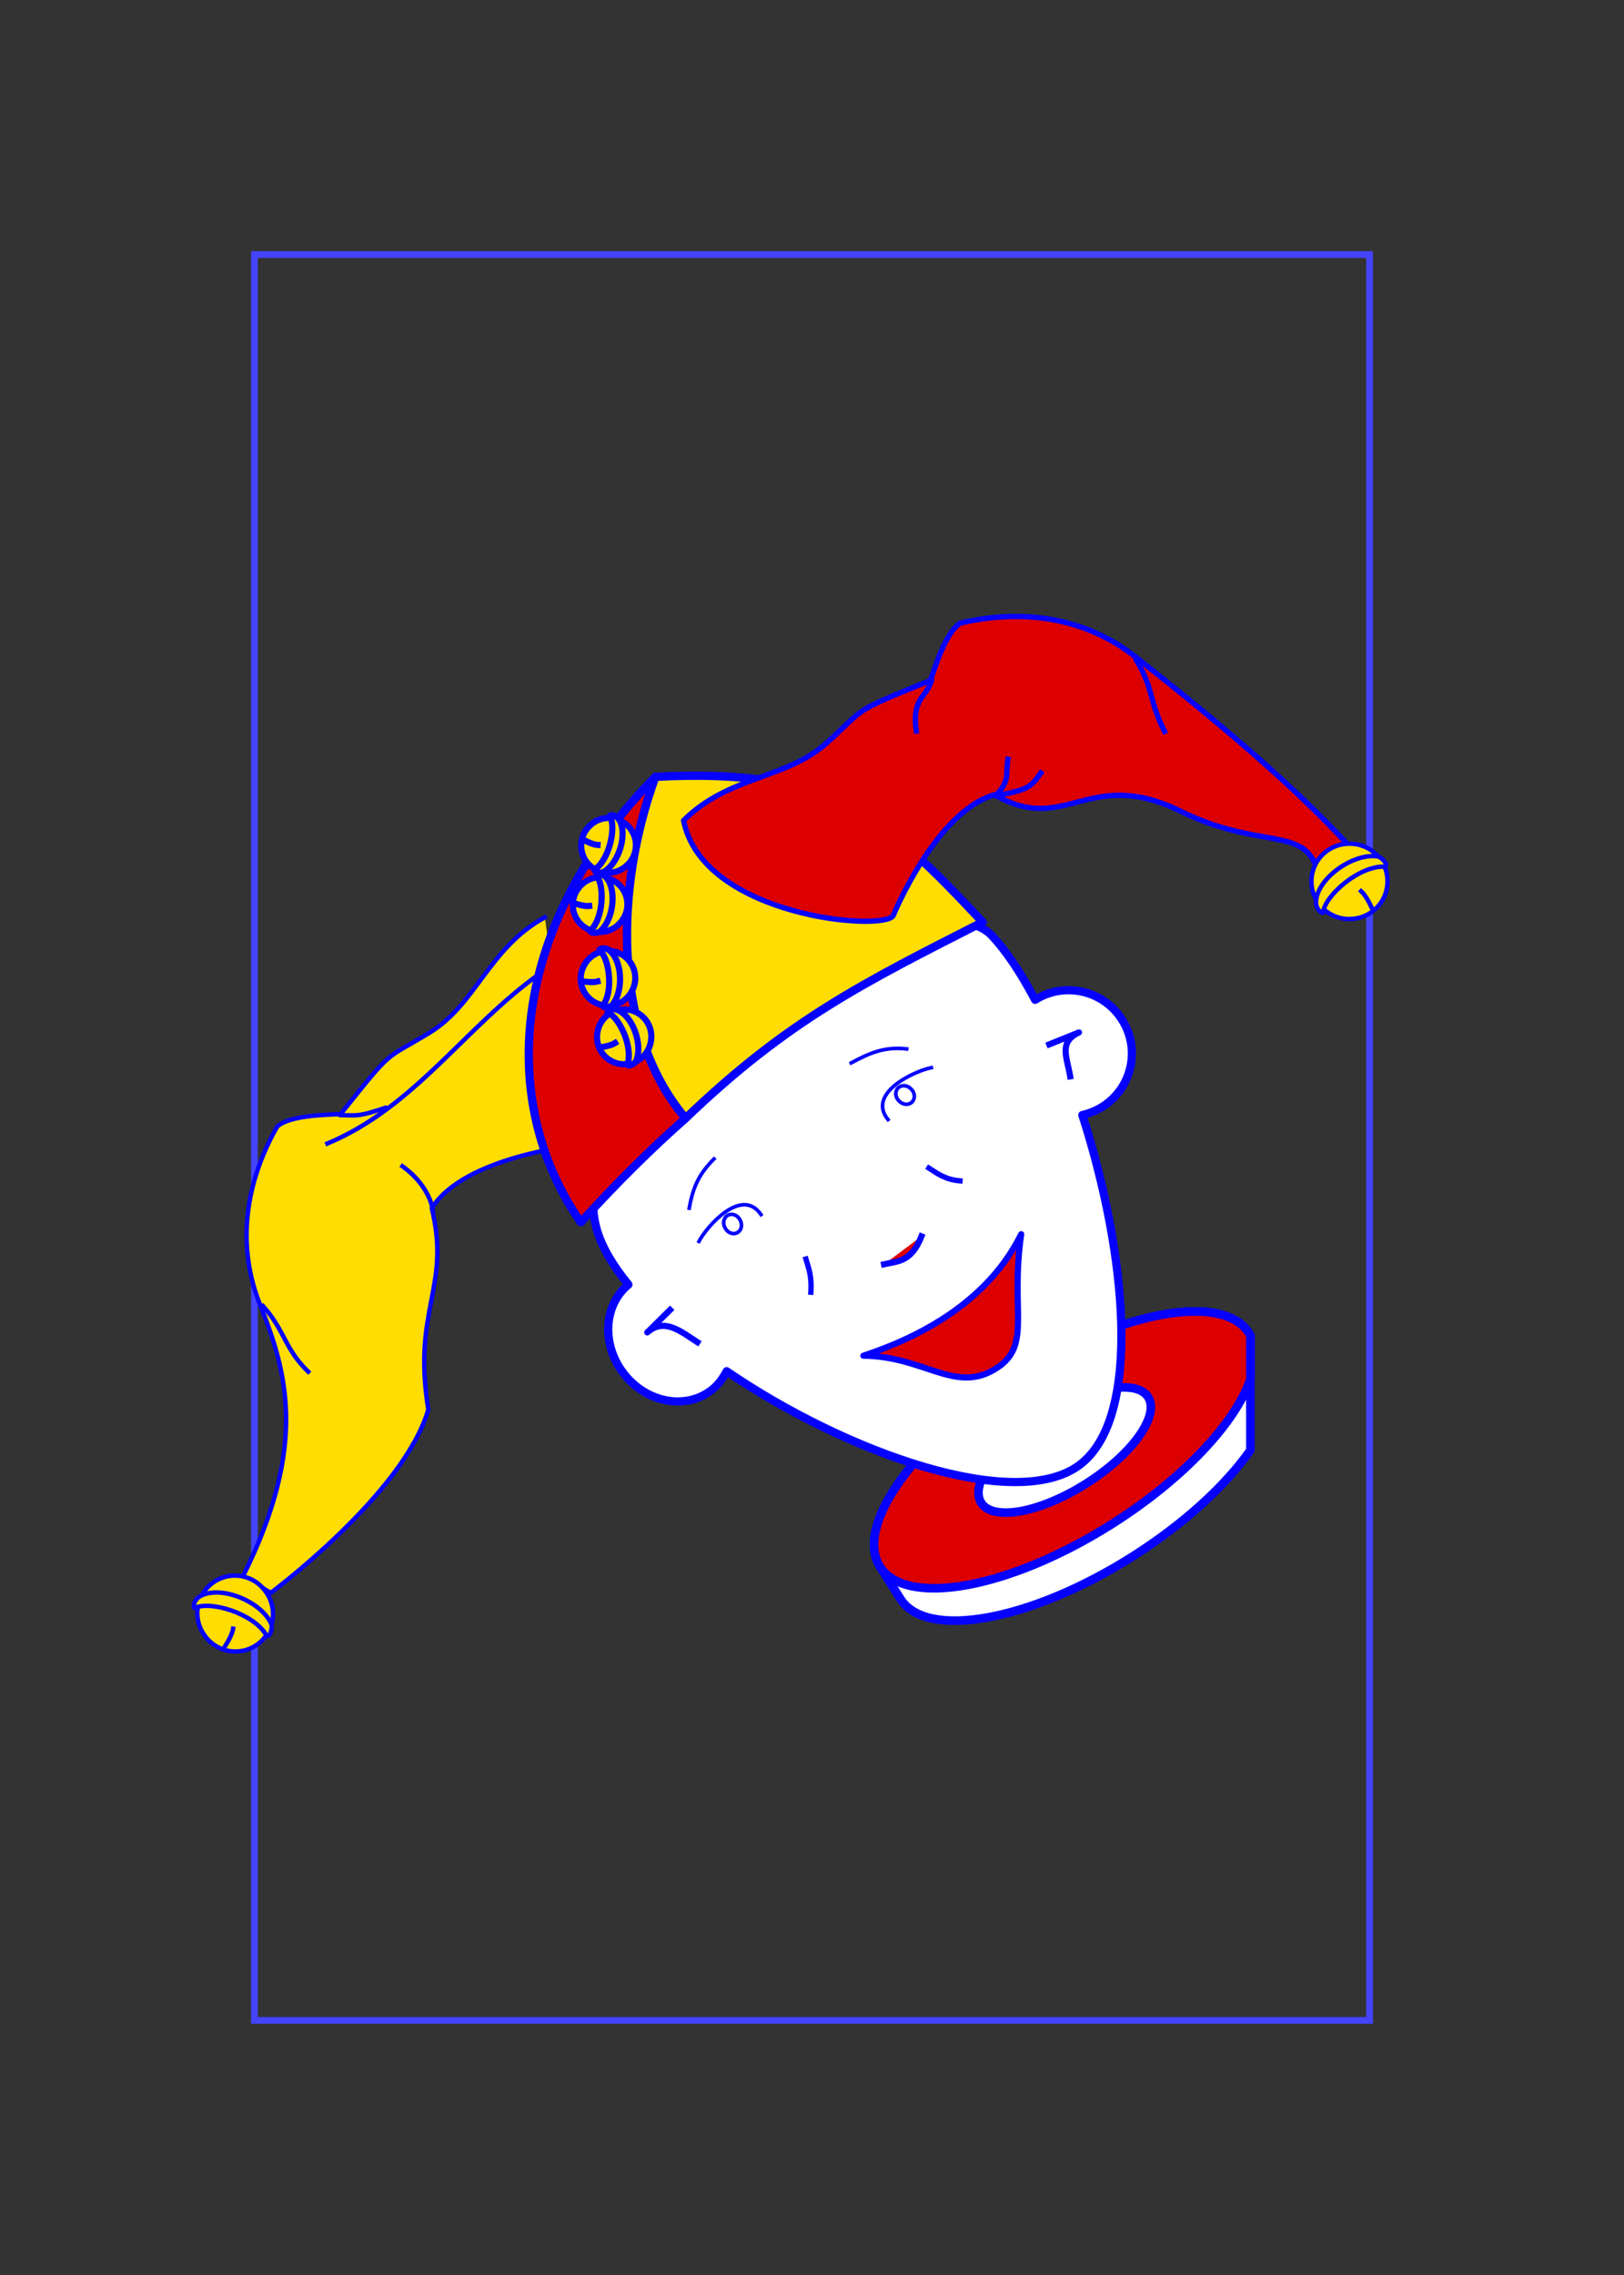 <?xml version="1.0" encoding="UTF-8" standalone="no"?>
<svg
   width="2.5in"
   height="3.5in"
   viewBox="-120 -168 240 336"
   preserveAspectRatio="none"
   class="card"
   face="JD"
   version="1.1"
   id="svg89"
   sodipodi:docname="JK_1 (copy).svg"
   inkscape:version="1.1.2 (76b9e6a115, 2022-02-25)"
   xmlns:inkscape="http://www.inkscape.org/namespaces/inkscape"
   xmlns:sodipodi="http://sodipodi.sourceforge.net/DTD/sodipodi-0.dtd"
   xmlns:xlink="http://www.w3.org/1999/xlink"
   xmlns="http://www.w3.org/2000/svg"
   xmlns:svg="http://www.w3.org/2000/svg">
  <rect x="-120" y="-168" width="240" height="336" fill="#333333" stroke="none"/>
  <sodipodi:namedview
     id="namedview91"
     pagecolor="#ffffff"
     bordercolor="#666666"
     borderopacity="1.0"
     inkscape:pageshadow="2"
     inkscape:pageopacity="0.0"
     inkscape:pagecheckerboard="0"
     inkscape:document-units="in"
     showgrid="false"
     inkscape:zoom="2.5119048"
     inkscape:cx="120.02843"
     inkscape:cy="168.19905"
     inkscape:window-width="1920"
     inkscape:window-height="1016"
     inkscape:window-x="0"
     inkscape:window-y="27"
     inkscape:window-maximized="1"
     inkscape:current-layer="svg89" />
  <defs
     id="defs3">
    <rect
       id="DJX"
       width="164.8"
       height="260.8"
       x="-82.4"
       y="-130.4" />
  </defs>
  <symbol
     id="DJ"
     viewBox="-500 -500 1000 1000"
     preserveAspectRatio="xMinYMid">
    <path
       d="M50 -460L250 -460M150 -460L150 250A100 100 0 0 1 -250 250L-250 220"
       stroke="red"
       stroke-width="80"
       stroke-linecap="square"
       stroke-miterlimit="1.5"
       fill="none"
       id="path5" />
  </symbol>
  <symbol
     id="D"
     viewBox="-600 -600 1200 1200"
     preserveAspectRatio="xMinYMid">
    <path
       d="M-400 0C-350 0 0 -450 0 -500C0 -450 350 0 400 0C350 0 0 450 0 500C0 450 -350 0 -400 0Z"
       fill="red"
       id="path8" />
  </symbol>
  <symbol
     id="DJ1"
     preserveAspectRatio="none"
     viewBox="0 0 1300 2000">
    <path
       fill="#FC4"
       d="M0 0L0 602.5A52.5 17.5 0 0 1 52.5 585A52.5 17.5 0 0 1 100 595.092L100 397.393C208.286 356.236 247.222 289.517 265 215C214.523 256.168 159.203 282.41 100 296.691L100 100L0 0zM0 602.5L0 635C0 627.737 13.907 621.507 33.711 618.859L34.012 618.857A52.5 17.5 0 0 1 0 602.5zM0 635L0 670A52.5 17.5 0 0 1 52.5 652.5A52.5 17.5 0 0 1 100 662.592L100 645.057C90.047 649.557 73.609 652.5 55 652.5C24.624 652.5 0 644.665 0 635zM0 670L0 1710L100 1610L100 707.814C92.207 713.556 76.108 717.5 57.5 717.5C31.266 717.5 10 709.665 10 700C10 694.133 17.837 688.941 29.863 685.766A52.5 17.5 0 0 1 0 670zM872.922 165.369C878.474 185.244 890 227.409 890 235C890 245 880 275 880 290C880 305 870 360 860 385C850 410 815 475 809.715 485.826C812.586 504.418 831.774 518.642 851.9 523.861L850.412 523.828C816.551 547.594 778.945 562.323 738.049 568.457C669.735 578.704 590.814 564.241 505.551 521.316L504.895 521.611C516.499 514.249 527.984 500.274 537.598 476.367C554.796 433.598 515 330 595 175C527.022 174.999 461.402 179.195 403.783 197.625C342.894 325.705 345.947 412.394 326.031 454.139C330 415 240 390 240 465C240 485.578 255.555 514.798 283.029 516.09C348.178 537.161 412.978 552.712 485.713 528.33C488.09 528.115 490.507 527.675 492.945 526.996L482.316 531.783C575.769 581.801 663.821 599.816 741.016 588.236C793.229 580.404 840.716 559.159 882.049 524.541L880.32 524.502C889.914 521.895 897.498 515.848 900.469 505.561C924.519 477.241 934.668 461.558 947.25 443.664C950.076 437.658 951.223 429.786 950 420C945 380 900.001 400 900.119 415.273C896.746 404.841 894.999 393.292 895.145 379.896C914.503 387.622 940 374.143 940 350C940 310 900 345 900 345C900 345 916.804 221.49 882.738 166.219L872.922 165.369zM961.201 466.193C905.569 546.711 830.55 595.029 743.984 608.014C655.935 621.221 556.541 598.183 453.027 538.369L445 540L472.33 571.725C568.456 621.376 661.96 640.542 746.951 627.793C817.729 617.176 881.561 583.959 933.777 530.855L930.877 534.031L948.041 808.658L965.627 750.045C961.199 679.205 955.947 595.159 950.773 512.389C960.181 501.477 969.155 489.865 977.656 477.561L981.289 472.303L961.201 466.193zM1033.342 486.02C1059.601 591.374 1112.7 684.039 1198.822 754.031L1199.928 715.506C1133.563 655.602 1090.542 580.332 1066.561 494.352L1033.342 486.02zM365.264 541.561L516.334 711.734C515.472 711.675 514.612 711.631 513.756 711.619C512.459 711.601 511.17 711.636 509.893 711.725C499.673 712.431 490.205 716.512 483.305 723.412C471.76 734.956 468.115 753.69 474.955 771.098C469.027 769.238 463.01 768.556 457.232 768.955C447.013 769.661 437.543 773.742 430.643 780.643C420.972 790.313 416.849 805.029 419.783 819.783C415.557 818.943 411.334 818.672 407.232 818.955C397.013 819.661 387.543 823.742 380.643 830.643C371.026 840.26 366.894 854.867 369.734 869.539C369.451 869.479 369.168 869.406 368.885 869.352C367.905 869.149 366.907 869.045 365.906 869.041C365.037 869.038 364.183 869.108 363.352 869.248L363.74 871.375C342.124 763.333 292.851 653.033 207.75 544.896L144.154 586.48C147.98 601.13 154.045 623.759 155 640C155.352 645.977 154.664 653.376 153.588 661.789C309.967 889.988 287.883 1108.49 192.412 1294.926C219.454 1328.214 242.125 1365.216 260.432 1405.092C304.395 1331.609 338.788 1250.648 358.482 1164.994L358.174 1166.617L653.705 866.473L774.865 1002.951L795.9 981.588L408.006 544.65L365.264 541.561zM100 609.904A52.5 17.5 0 0 1 73.174 618.559L73.836 618.553C84.484 619.788 93.586 622.042 100 624.941L100 609.904zM100 677.404A52.5 17.5 0 0 1 80.135 684.848L81.191 684.828C89.256 686.541 95.82 689.104 100 692.182L100 677.404zM838.641 697.736L813.053 705.961C821.502 731.58 835.544 769.762 850 790C860.843 805.18 878.269 825.064 894.529 842.715C894.529 842.715 917.566 830.644 910.729 823.059C897.241 808.094 883.902 792.462 875 780C860.874 760.224 847.144 723.315 838.641 697.736zM786.85 712.279L760.133 716.928C767.967 741.662 783.721 787.209 800 810C814.389 830.144 840.371 858.569 859.836 879.07C866.969 886.584 876.719 860.457 876.719 860.457C858.628 841.113 837.464 817.45 825 800C809.834 778.767 795.125 737.784 786.85 712.279z"
       id="path11" />
  </symbol>
  <symbol
     id="DJ2"
     preserveAspectRatio="none"
     viewBox="0 0 1300 2000">
    <path
       fill="red"
       d="M199.521,0l157.664,165.582 25.473,-4.902c149.958,-27.996 296.776,-37.138 441.393,-36.51 20.66,0.09 41.275,0.378 61.848,0.84l34.475,1.57L1040.949,0h-90.371l-73.627,108.701 -3.268,-0.072c-17.44,-0.384 -35.101,-0.607 -52.801,-0.684 -14.191,-0.062 -28.397,-0.029 -43.678,0.152l-7.916,0.094L798.268,0H696.223l-7.773,110.4 -5.359,0.221c-28.906,1.195 -58.058,2.965 -87.605,5.359L589.971,116.428 570.955,0H447.898l45.314,126.52 -7.391,0.957c-26.194,3.391 -52.95,7.403 -79.91,12.123L402.369,140.221 292.633,0Zm108.35,0 99.543,127.197c23.432,-4.051 46.649,-7.54 69.502,-10.588L435.15,0Zm275.244,0 16.924,103.627c25.991,-2.041 51.693,-3.606 77.189,-4.721L684.191,0Zm227.576,0 -25.73,96.07c12.299,-0.107 24.295,-0.176 35.975,-0.125 16.664,0.072 33.27,0.302 49.725,0.645L936.086,0ZM0,50v70l80,80v-70zm0,150v109.854c27.325,-0.911 54.014,-3.781 80,-8.816V280Zm225.898,66.748C156.887,308.026 80.516,327.253 0,329.854v73.936c87.942,-16.247 143.49,-43.188 179.627,-75.494 20.794,-18.589 35.415,-39.201 46.271,-61.547zM80,404.438C56.424,412.129 29.87,418.722 0,424.094V435l80,80zm182.084,104.172 -54.93,36.684c65.585,82.864 109.888,167.062 137.031,251.623L475.107,665.293 365.264,541.561c-34.415,-10.878 -70.714,-12.66 -103.18,-32.951zm863.334,2.24 -42.344,33.27 9.807,23.381h66.514l-40.512,50.641 14.359,21.424 61.381,-10.23 -17.67,63.613 12.203,12.115 10.982,-39.539 -0.596,-43.387 -6.068,-7.82 -60.371,10.062 36.715,-45.895L1156.74,552.5h-60.057l46.652,-36.656zM0,515v87.5a52.5,17.5 0 0 1 52.5,-17.5 52.5,17.5 0 0 1 18.664,1.164zm0,87.5V635c0,-7.263 13.907,-13.493 33.711,-16.141l0.301,-0.002A52.5,17.5 0 0 1 0,602.5ZM0,635v35a52.5,17.5 0 0 1 52.5,-17.5 52.5,17.5 0 0 1 27.5,2.619v-4.545C72.493,651.797 64.012,652.5 55,652.5 24.624,652.5 0,644.665 0,635Zm0,35v80l80,80V715.414C73.302,716.744 65.642,717.5 57.5,717.5 31.266,717.5 10,709.665 10,700c0,-5.867 7.837,-11.059 19.863,-14.234A52.5,17.5 0 0 1 0,670ZM170.152,567a3,3 0 1 0 0,6h8.428 0.381a3,3 0 1 0 0,-6h-0.381zM72.721,586.354A52.5,17.5 0 0 1 80,587.619v-1.266zM146.998,587a3,3 0 1 0 0,6h46.938 0.355a3,3 0 1 0 0,-6h-0.355zm15.473,20a3,3 0 1 0 0,6h45.842 0.324a3,3 0 1 0 0,-6H208.312ZM80,617.393a52.5,17.5 0 0 1 -6.863,1.166l0.699,-0.006c2.125,0.247 4.17,0.544 6.164,0.869zM176.955,627a3,3 0 1 0 0,6h44.982 0.297a3,3 0 1 0 0,-6h-0.297zm13.672,20a3,3 0 1 0 0,6h44.199 0.27a3,3 0 1 0 0,-6h-0.27zm12.871,20a3,3 0 1 0 0,6h43.381 0.25a3,3 0 1 0 0,-6h-0.25zm12.078,20a3,3 0 1 0 0,6h42.422a3,3 0 1 0 0,-6zm597.477,18.961 -26.203,6.318C795.125,737.784 809.834,778.767 825,800c12.701,17.782 34.437,42.018 52.748,61.559L894.529,842.715C878.269,825.064 860.843,805.18 850,790 835.544,769.762 821.502,731.58 813.053,705.961ZM226.846,707a3,3 0 1 0 0,6h41.582a3,3 0 1 0 0,-6zm10.307,20a3,3 0 1 0 0,6h41.021a3,3 0 1 0 0,-6zm9.557,20a3,3 0 1 0 0,6h40.467a3,3 0 1 0 0,-6zm8.814,20a3,3 0 1 0 0,6h39.76 0.156a3,3 0 1 0 0,-6h-0.156zm8.082,20a3,3 0 1 0 0,6h39.141a3,3 0 1 0 0,-6zm7.354,20a3,3 0 1 0 0,6h38.609a3,3 0 1 0 0,-6zm6.514,20a3,3 0 1 0 0,6h38.264a3,3 0 1 0 0,-6zM0,830v235l80,80V910Zm283.213,17a3,3 0 1 0 0,6h37.809a3,3 0 1 0 0,-6zm5.043,20a3,3 0 1 0 0,6h37.439a3,3 0 1 0 0,-6zm4.354,20a3,3 0 1 0 0,6h37.152a3,3 0 1 0 0,-6zm3.668,20a3,3 0 1 0 0,6h36.945a3,3 0 1 0 0,-6zm2.986,20a3,3 0 1 0 0,6h36.627a3,3 0 1 0 0,-6zm2.197,20a3,3 0 1 0 0,6h36.453a3,3 0 1 0 0,-6zm1.49,20a3,3 0 1 0 0,6h36.398a3,3 0 1 0 0,-6zm0.83,20a3,3 0 1 0 0,6H340a3,3 0 1 0 0,-6zm0.174,20a3,3 0 1 0 0,6H340a3,3 0 1 0 0,-6zm-0.484,20a3,3 0 1 0 0,6h36.412a3,3 0 1 0 0,-6zm-1.137,20a3,3 0 1 0 0,6h36.447a3,3 0 1 0 0,-6zm-1.787,20a3,3 0 1 0 0,6h36.555a3,3 0 1 0 0,-6zm-2.52,20a3,3 0 1 0 0,6h36.816a3,3 0 1 0 0,-6zm-3.184,20a3,3 0 1 0 0,6h37.115a3,3 0 1 0 0,-6zm-3.826,20a3,3 0 1 0 0,6h37.354a3,3 0 1 0 0,-6zM0,1145v235l80,80v-235zm286.551,2a3,3 0 1 0 0,6h37.656a3,3 0 1 0 0,-6zm-5.109,20a3,3 0 1 0 0,6h38.023a3,3 0 1 0 0,-6zm-5.75,20a3,3 0 1 0 0,6h38.445a3,3 0 1 0 0,-6zm-6.396,20a3,3 0 1 0 0,6h38.914a3,3 0 1 0 0,-6zm-7.041,20a3,3 0 1 0 0,6h39.396a3,3 0 1 0 0,-6zm-7.691,20a3,3 0 1 0 0,6h39.844a3,3 0 1 0 0,-6zm-8.342,20a3,3 0 1 0 0,6h40.34a3,3 0 0 0 0.002,0 3,3 0 0 0 0.006,0h0.039a3,3 0 0 0 0.162,-5.996 3,3 0 0 0 -0.178,0h-0.031zm-9,20a3,3 0 1 0 0,6h40.883a3,3 0 1 0 0,-6zm-9.66,20a3,3 0 1 0 0,6h41.463a3,3 0 1 0 0,-6zm-9.125,20a3,3 0 1 0 0,6h40.877a3,3 0 1 0 0,-6zm12.818,20a3,3 0 1 0 0,6h17.703 0.125a3,3 0 1 0 0,-6h-0.125zM0,1459.955V1660l80,-80v-40.768z"
       id="path14" />
  </symbol>
  <symbol
     id="DJ3"
     preserveAspectRatio="none"
     viewBox="0 0 1300 2000">
    <path
       fill="#44F"
       d="M509,758c9,0 28.315,-1.237 32,4 19,27 34.047,54.141 62,66 5.895,2.501 10.258,21.901 2,26 -38.418,19.069 -54.167,-44.095 -64,-71 -7.297,-19.969 -27.054,-16.342 -31,-17 -6,-1 -3.687,-8 -1,-8zM456.339,815.231c9,0 28.315,-1.237 32,4 19,27 34.047,54.141 62,66 5.895,2.501 10.258,21.901 2,26 -38.418,19.069 -54.167,-44.095 -64,-71 -7.297,-19.969 -27.054,-16.342 -31,-17 -6,-1 -3.687,-8 -1,-8zM406.339,865.231c9,0 28.315,-1.237 32,4 19,27 34.047,54.141 62,66 5.895,2.501 10.258,21.901 2,26 -38.418,19.069 -54.167,-44.095 -64,-71 -7.297,-19.969 -27.054,-16.342 -31,-17 -6,-1 -3.687,-8 -1,-8zM371.248,915.149c7.579,0.188 14.956,1.05 17.09,4.082 19,27 34.047,54.141 62,66 5.895,2.501 10.258,21.901 2,26 -38.418,19.069 -54.167,-44.095 -64,-71 -3.549,-9.711 -10.044,-13.842 -16.235,-15.599M376.289,1019.066c7.016,6.682 14.831,12.255 24.049,16.166 5.895,2.501 10.258,21.901 2,26 -10.879,5.4 -19.941,4.206 -27.565,-0.892M697.25,280a13.625,20 0 0 1 -13.625,20 13.625,20 0 0 1 -13.625,-20 13.625,20 0 0 1 13.625,-20 13.625,20 0 0 1 13.625,20zM860,284.506a12.5,20.292 0 0 1 -12.5,20.292 12.5,20.292 0 0 1 -12.5,-20.292 12.5,20.292 0 0 1 12.5,-20.292 12.5,20.292 0 0 1 12.5,20.292zM1039.288,594.296c-17.009,-37.323 -29.874,-76.645 -38.918,-117.435l-19.08,-4.558 -3.633,5.258c-8.474,12.264 -17.414,23.846 -26.839,34.714 5.125,82.8 10.381,166.892 15.044,237.706 19.442,-54.632 44.354,-106.743 73.427,-155.684zM1144.6,515.971l55.194,14.905m-55.194,-14.905c3.51,27.018 30.401,77.532 54.943,106.167l0.251,-91.261M137.57,706c-4.348,7.569 -8.855,12.681 -13.242,14.107C109.291,724.995 100,709.976 100,709.976l0.078,496.904c23.977,17.954 45.709,37.081 66.058,57.431 82.103,-167.626 100.655,-356.414 -28.566,-558.312zM100,1610 -10,1720M354.528,832.821l141.618,-143.829 20.83,22.783c-1.078,-0.089 -2.152,-0.14 -3.221,-0.156 -1.297,-0.018 -2.586,0.017 -3.863,0.105 -10.219,0.706 -19.688,4.787 -26.588,11.688 -11.544,11.544 -15.19,30.278 -8.35,47.686 -5.928,-1.859 -11.945,-2.542 -17.723,-2.143 -10.219,0.706 -19.689,4.787 -26.59,11.688 -9.67,9.67 -13.793,24.386 -10.859,39.141 -4.226,-0.84 -8.449,-1.111 -12.551,-0.828 -10.219,0.706 -19.689,4.787 -26.59,11.688 -9.617,9.617 -13.748,24.224 -10.908,38.896 -0.283,-0.06 -0.566,-0.133 -0.85,-0.188 -0.98,-0.203 -1.978,-0.307 -2.979,-0.311 -0.87,-0.003 -1.723,0.068 -2.555,0.208zM1100,520a10,10 0 0 1 -10,10 10,10 0 0 1 -10,-10 10,10 0 0 1 10,-10 10,10 0 0 1 10,10zM1130,585a10,10 0 0 1 -10,10 10,10 0 0 1 -10,-10 10,10 0 0 1 10,-10 10,10 0 0 1 10,10zM1175,655a10,10 0 0 1 -10,10 10,10 0 0 1 -10,-10 10,10 0 0 1 10,-10 10,10 0 0 1 10,10z"
       id="path17" />
  </symbol>
  <symbol
     id="DJ4"
     preserveAspectRatio="none"
     viewBox="0 0 1300 2000">
    <path
       fill="black"
       d="M130,1057c-4.057,-0.057 -4.057,6.057 0,6h60c4.057,0.057 4.057,-6.057 0,-6zm-10,25c-4.057,-0.057 -4.057,6.057 0,6h85c4.057,0.057 4.057,-6.057 0,-6zm-20,27v12h117.996l2.322,-12zm0,25v12h112.19l2.612,-12zm0,25v12h104.353l3.774,-12zm0,25v12h96.806l3.483,-12zm17.561,37h68.505l4.935,-12h-87.372zm29.898,25h27.866l4.935,-12h-46.444zM885.898,125.01c-20.572,-0.462 -41.188,-0.75 -61.848,-0.84 -144.617,-0.628 -291.435,8.513 -441.393,36.51L356.765,165.141 390,200c167.854,-31.337 332.223,-38.656 495,-35l35.361,-38.408zM934.484,599.132c-96.952,80.76 -235.54,102.495 -377.1,68.721l43.715,48.936c123.687,18.042 244.26,-3.946 336.972,-69.989zM816.934,960.224 444.424,540.616 408.006,544.65 795.9,981.588ZM496.146,688.992 354.528,832.821 344.459,797.973 475.103,665.289ZM877.718,897.621c-4.427,-4.522 -10.572,-10.854 -17.549,-18.39l51.237,-55.326c6.549,7.159 13.215,14.344 19.389,20.895M192.987,1295.533c94.897,-187.044 116.98,-405.546 -39.015,-633.202 -4.979,15.602 -9.504,32.46 -16.219,43.261 129.038,202.306 110.486,391.093 29.078,558.571z"
       id="path20" />
  </symbol>
  <symbol
     id="DJ5"
     preserveAspectRatio="none"
     viewBox="0 0 1300 2000">
    <path
       stroke="#44F"
       stroke-linecap="round"
       stroke-linejoin="round"
       stroke-width="6"
       fill="none"
       d="M100,709.952V1610L-2.9802322e-6,1710M100,678.111v13.911M100,645.033v17.312M100,609.791v14.839M100,397.41V594.643M5.9604645e-7,5.9604645e-7 100,100v196.63M100.156,1207.275c107.997,79.347 171.737,190.717 199.486,315.914M207.3,545.261C445.376,846.844 403.682,1165.656 260.675,1405.606M358.174,1166.617 653.704,866.472M365.264,541.561 774.865,1002.951M650,870.236V1005M635,885.469V1120.805M620,900.703 620,1103.908M605,915.937l10e-6,171.074M590,931.172V1070.115M575,946.406V1053.219M560,961.641l-2e-5,74.682M545,976.875l-10e-6,42.551M530,992.109v10.42M408.006,544.65 795.9,981.588M444.424,540.616l372.51,419.609M368.801,1110.75 632.661,842.769M354.528,832.821 496.146,688.992M344.459,797.973 475.103,665.289M144.449,587.034 262.085,508.61M940.101,460.451l259.692,70.425M882.049,524.54c-41.333,34.618 -88.82,55.864 -141.033,63.696 -77.195,11.579 -165.246,-6.435 -258.699,-56.453M453.028,538.37c103.513,59.813 202.907,82.851 290.956,69.644 86.565,-12.985 161.584,-61.304 217.217,-141.821M850.411,523.829C816.55,547.595 778.945,562.323 738.049,568.457 669.735,578.704 590.814,564.241 505.551,521.317M557.384,667.852c141.56,33.774 280.148,12.039 377.1,-68.721M930.877,534.031l17.164,274.628M950.766,512.261c5.176,82.814 10.432,166.905 14.861,237.784M601.099,716.788c123.687,18.042 244.26,-3.946 336.972,-69.989M760.133,716.928C767.967,741.662 783.721,787.209 800,810c19.662,27.527 60.973,70.517 77.718,87.621M786.849,712.279C795.124,737.784 809.834,778.767 825,800c12.464,17.45 33.628,41.114 51.719,60.458M813.053,705.961C821.503,731.58 835.544,769.762 850,790c10.843,15.18 28.27,35.063 44.53,52.714M838.642,697.737C847.145,723.316 860.874,760.224 875,780c13.414,18.779 36.904,44.756 55.795,64.8M153.972,662.331C309.967,889.988 287.883,1108.489 192.987,1295.533M1199.928,715.507c-53.227,-48.045 -91.438,-105.975 -116.853,-171.387 -6.273,-16.146 -11.767,-32.747 -16.514,-49.768M1198.823,754.032c-86.122,-69.992 -139.221,-162.657 -165.48,-268.012M1144.6,515.971c3.51,27.018 30.401,77.532 54.943,106.167M80,240 -2.9802322e-7,160M0,120l80,80M80,280 -2.9802322e-7,200M80,555 -2.9802322e-7,475M0,435l80,80M80,870 -2.9802322e-7,790M0,750l80,80M80,910 -2.9802322e-7,830M80,1185 -2.9802322e-7,1105M0,1065l80,80M80,1225 -2.9802322e-7,1145M80,1500 -2.9802322e-7,1420M0,1380l80,80M80,1540 -2.9802322e-7,1460M80,715.826V1580L-5.9604645e-7,1660M80,404.212V586.914M0,50l80,80v170.958M592.661,882.769l-100,-110c-20,-30 10,-60 40,-40l100,110M538.524,938.376 440,830c-20,-30 10,-60 40,-40l98.193,108.012M488.885,988.773 390,880c-20,-30 10,-60 40,-40l98.606,108.467M366.055,884.082c4.519,0.868 9.232,2.776 13.945,5.918l98.886,108.774M439.259,1039.185 376.341,969.976M376.856,991.542l52.371,57.608M389.335,1089.268l-15.594,-17.153M516.977,711.775c-1.078,-0.089 -2.152,-0.14 -3.221,-0.156 -1.297,-0.018 -2.586,0.017 -3.863,0.105 -10.219,0.706 -19.688,4.787 -26.588,11.688 -11.544,11.544 -15.19,30.278 -8.35,47.686 -5.928,-1.859 -11.945,-2.542 -17.723,-2.143 -10.219,0.706 -19.689,4.787 -26.59,11.688 -9.67,9.67 -13.793,24.386 -10.859,39.141 -4.226,-0.84 -8.449,-1.111 -12.551,-0.828 -10.219,0.706 -19.689,4.787 -26.59,11.688 -9.617,9.617 -13.748,24.224 -10.908,38.896 -0.283,-0.06 -0.566,-0.133 -0.85,-0.188 -0.98,-0.203 -1.978,-0.307 -2.979,-0.311 -0.87,-0.003 -1.723,0.068 -2.555,0.208M911.501,824.106l-51.301,54.965M848.93,726.398c30.438,-14.244 60.781,-29.936 91.001,-47.503M860.229,753.123c27.325,-12.679 54.575,-26.511 81.729,-41.804M874.067,778.661c23.36,-10.811 46.666,-22.46 69.903,-35.142M892.425,802.102c17.883,-8.34 35.733,-17.177 53.545,-26.598M912.413,824.762c11.862,-5.596 23.71,-11.414 35.541,-17.48M919.958,855.554c6.272,-2.875 12.539,-5.81 18.803,-8.809M848.071,724.086 890,690 839.651,700.627M859.686,751.837 905,715 852.309,726.121M873.553,777.759 920,740 867.309,751.121M891.242,800.573 935,765 882.309,776.121M946.916,790.651l-49.607,10.47M910.283,822.288l36.743,-29.869M944.574,820.366l-27.265,5.754M921.876,854.122l18.259,-14.844M796.745,810.826 735,805 785,785M816.745,835.826 755,830 800.995,811.602M836.745,860.825 775,855 821.293,836.483M856.745,885.826 795,880 843.076,860.769M865.487,910.235 810,905 860,885M771.875,751.157c-45.675,6.443 -87.52,11.323 -128.233,13.293M771.745,750.826 710,745 760,725M784.463,781.691c-37.56,5.866 -76.037,10.142 -115.741,12.289M783.928,780.56 725,775 773.666,755.534M800.543,810.726c-34.211,5.512 -69.172,9.723 -105.121,12.221 -0.113,0.008 -0.226,0.016 -0.338,0.024M820.562,835.723c-33.673,5.426 -68.073,9.591 -103.426,12.104M842.46,860.416c-33.626,5.47 -67.975,9.688 -103.271,12.263M865,885c-33.784,5.565 -68.294,9.873 -103.757,12.527M864.175,912.505c-26.572,4.034 -53.609,7.264 -81.218,9.499M832.539,944.214c-9.118,0.981 -18.296,1.857 -27.537,2.622M845.626,931.474 830,930 857.643,918.943M137.753,705.592c129.038,202.306 110.486,391.093 29.078,558.571M144.664,587.05c211.433,263.851 187.394,526.874 72.807,741.458M240.698,1365.491C368.264,1137.311 400.016,847.839 175.72,566.274M144.78,587.132C356.096,850.901 332.058,1113.924 217.853,1328.87M176.02,566.162c223.996,281.677 192.244,571.149 64.817,798.824M100,710c0,0 9.291,14.995 24.328,10.107C139.668,715.121 156.474,665.06 155,640c-1.468,-24.957 -15,-65 -15,-70 0,-5 1.909,-14.691 1.909,-34.691 0,-30 -31.909,-45.309 -34.073,-2.527C107.209,545.174 110,550 115,565M115,565c-0.676,4.552 -10,15 -10,20 0,20 8.286,22.809 8.286,22.809M0,602.5A52.5,17.5 0 0 1 52.5,585 52.5,17.5 0 0 1 105,602.5 52.5,17.5 0 0 1 52.5,620 52.5,17.5 0 0 1 0,602.5M0,635c0,0 0,0 0,0 0,-7.263 13.907,-13.493 33.71,-16.141M73.837,618.553C94.935,621 110,627.44 110,635c0,9.665 -24.624,17.5 -55,17.5 -30.376,0 -55,-7.835 -55,-17.5M0,670A52.5,17.5 0 0 1 52.5,652.5 52.5,17.5 0 0 1 105,670 52.5,17.5 0 0 1 52.5,687.5 52.5,17.5 0 0 1 0,670M81.191,684.829C95.421,687.851 105,693.514 105,700c0,9.665 -21.266,17.5 -47.5,17.5 -26.234,0 -47.5,-7.835 -47.5,-17.5 0,-5.87 7.845,-11.066 19.884,-14.24M71.354,586.354 1.8096853e-5,515M0.02,309.855C97.554,306.607 187.046,278.578 265,215 242.582,308.966 186.547,390.542 0.192,424.084M0.026,329.865C80.534,327.262 156.893,308.022 225.898,266.748 215.042,289.094 200.421,309.706 179.627,328.295 143.531,360.564 88.07,387.481 0.303,403.733M403.784,197.624C336.263,339.655 347.37,430.787 320,465c-20,25 -55,30 -55,0 0,-35 34.9,-14.626 35,-10M420.15,194.736C350.946,338.298 360.638,429.107 335,465c-25,35 -70,30 -70,0M436.417,192.11C365.772,337.154 375.059,428.375 350,465c-65,95 -110,35 -110,0 0,-75 90,-50 85,-10M452.669,189.51C380.329,335.873 384.964,425.072 365,465c-20,40 -77.602,65.61 -94.572,48.745M468.763,187.305C395.282,334.978 400.064,424.872 380,465c-20,40 -64.5,68.136 -85,55M484.862,185.097C410.176,334.001 413.892,422.783 398.06,465c-15,40 -63.998,80.555 -88.06,60M500.989,182.866C425.269,333.183 432.827,424.628 416.121,466.749 395,520 361.556,552.647 333.873,532.762M517.083,180.7C440.175,332.311 447.076,424.662 433.307,468.06 420,510 385.05,555.512 355.845,537.641M532.953,178.991C455.14,331.615 463.149,424.349 453.116,468.935 445,505 414.577,561.021 378.609,540.433M548.832,177.272C470.166,330.965 486.957,428.902 472.488,472.432 460,510 433.177,553.423 404.187,543.706M564.713,175.556C485.046,330.227 504.286,424.838 496.669,470.246 490,510 460.572,546.713 428.474,539.875M580,175C500,330 527.498,425.817 516.915,470.683 510,500 488.836,539.016 459.373,536.333M595,175c-80,155 -40.203,258.598 -57.401,301.367 -14.963,37.211 -34.463,50.386 -51.885,51.962M872.923,165.37C878.475,185.244 890,227.409 890,235c0,10 -10,40 -10,55 0,15 -10,70 -20,95 -10,25 -45,90 -50,100 -5,10 -9.809,39.563 -24.809,44.563C770.191,534.563 735,550 720,540c-15,-10 -20,-15 -30,-15 -10,0 -30,5 -45,0 -15,-5 -85,-15 -90,-30 -4.379,-13.209 -10,-20 -12.377,-37.814M600,250c38.334,-16.373 66.186,-53.253 135,-10v0l-5,5c-36.119,-35.307 -82.46,-18.225 -130,5v0M885,240c-35,-15 -45,-30 -95,5v0c30,-15 66.711,-25.583 95,-5v0M790,245c-5.615,2.796 -7.258,21.124 -5,30 2.466,9.691 15,50 15,60 0,10 8.935,52.186 8.935,57.186C808.935,402.186 790,410 775,410M740,370c-20.808,1.708 -37.884,39.089 9.316,31.367C779.331,396.457 760,390 730,400M695,440v15l10,-10 -10,-5v0M805,435l-5,10 -10,-5 15,-5v0M700,445c15,0 30,-10 35,-10 5,0 15,10 20,10 5,0 15,-10 20,-10 5,0 10,5 15,5M735,470c10.017,10.832 40,15 40,-10M595,285c35,5 80,-30 120,-30M635,280c-5,15 55,25 70,15 15,-10 20,-5 20,-5M790.923,285.265c20,0 52.332,-22.8 70,-25 17.668,-2.2 20,10 20,10M790,285c20,10 33.071,20 52.775,20C862.479,305 880,290 880,290M882.739,166.219C916.805,221.491 899.287,285.408 900,345c0.877,16.276 15,10 20,5M875.871,322.903C862.68,401.749 940,392.043 940,350c0,-40 -40,-25 -40,-5M895,380c0,45 20,70 35,45M863.258,377.678C863.149,465.861 958.062,484.498 950,420c-5,-40 -50,-20 -49.354,-3.324M849.71,409.419C853.692,459.152 893.434,482.286 925,470c18.663,-7.264 21.42,-17.97 21.126,-24.435M836.381,435.227C844.554,477.951 902.816,504.171 930,470M826.958,452.98c9.23,40.691 44.654,58.763 73.332,47.601 9.377,-3.79 17.976,-11.415 19.488,-21.63M818.484,468.745c11.128,36.612 44.521,52.456 71.806,41.836 10.08,-3.923 15.519,-8.85 18.345,-13.571M809.429,486.652c6.149,37.142 80.063,56.922 91.04,18.908M920.159,125.779l-34.261,-0.77c-20.572,-0.462 -41.188,-0.75 -61.848,-0.84 -144.617,-0.628 -291.435,8.513 -441.393,36.51l-25.623,4.783M199.524,-1.861155e-4 390,200C557.854,168.663 722.223,161.344 885,165L1041.082,-4.7504902e-4M472.329,571.725c96.126,49.651 189.631,68.816 274.622,56.068 92.087,-13.813 172.42,-65.876 230.705,-150.232l3.633,-5.258"
       id="path23" />
  </symbol>
  <symbol
     id="DJ6"
     preserveAspectRatio="none"
     viewBox="0 0 1300 2000">
    <path
       stroke="#44F"
       stroke-linecap="round"
       stroke-linejoin="round"
       stroke-width="3"
       fill="none"
       d="M85,590c-4.701,8.725 -5.187,17.099 0,25M88.71,621.884c-4.701,8.725 -5.187,17.099 0,25M88.71,656.884c-4.701,8.725 -5.187,17.099 0,25M88.71,686.884c-4.701,8.725 -5.187,17.099 0,25M130,510c0,25 10,30 10,30M50.928,597.5c-1.131,2.58 -1.339,5.774 0,10M50.928,630.524c-1.131,2.58 -1.339,5.774 0,10M50.928,665c-1.131,2.58 -1.339,5.774 0,10M50.928,700c-1.131,2.58 -1.339,5.774 0,10M50.928,696.159c-1.131,2.58 -1.339,5.774 0,10M725,500c25,-10 40,-10 50,-5M705,255c-30,-20 -60.951,-7.28 -90,15M785,275c24.496,-30.289 50.876,-35.961 70,-25M692.54,258.604c5.799,4.009 9.635,10.975 9.635,18.896 0,12.426 -9.441,22.5 -21.088,22.5 -11.646,0 -21.088,-10.074 -21.088,-22.5 0,-3.285 0.66,-6.406 1.846,-9.22M853.124,261.739c6.976,3.399 11.876,11.415 11.876,20.761 0,12.426 -8.662,22.5 -19.347,22.5 -10.685,0 -19.347,-10.074 -19.347,-22.5 0,-3.816 0.817,-7.411 2.259,-10.56M835,317.323c11.292,3.969 26.1,-0.362 27.069,-2.323M517.969,509.822C557.538,533.358 604.489,555.092 650,555M525.369,498.266C565.472,522.392 613.488,545.094 660,545"
       id="path26" />
    <use
       xlink:href="#D"
       height="200"
       width="200"
       transform="translate(650,1000)scale(1,0.972)rotate(0)translate(-100,-100)"
       stroke="#44F"
       stroke-width="36"
       stroke-linejoin="round"
       stroke-linecap="round"
       id="use28" />
    <use
       xlink:href="#D"
       height="50"
       width="50"
       transform="translate(894,598)scale(1,0.972)rotate(-26)translate(-25,-25)"
       id="use30" />
    <use
       xlink:href="#D"
       height="50"
       width="50"
       transform="translate(852,623)scale(1,0.972)rotate(-22)translate(-25,-25)"
       id="use32" />
    <use
       xlink:href="#D"
       height="50"
       width="50"
       transform="translate(806,639)scale(1,0.972)rotate(-14)translate(-25,-25)"
       id="use34" />
    <use
       xlink:href="#D"
       height="50"
       width="50"
       transform="translate(757,650)scale(1,0.972)rotate(-6)translate(-25,-25)"
       id="use36" />
    <use
       xlink:href="#D"
       height="50"
       width="50"
       transform="translate(706,655)scale(1,0.972)rotate(0)translate(-25,-25)"
       id="use38" />
    <use
       xlink:href="#D"
       height="50"
       width="50"
       transform="translate(656,653)scale(1,0.972)rotate(5)translate(-25,-25)"
       id="use40" />
    <use
       xlink:href="#D"
       height="50"
       width="50"
       transform="translate(607,647)scale(1,0.972)rotate(10)translate(-25,-25)"
       id="use42" />
    <use
       xlink:href="#D"
       height="50"
       width="50"
       transform="translate(560,637)scale(1,0.972)rotate(15)translate(-25,-25)"
       id="use44" />
  </symbol>
  <use
     xlink:href="#DJX"
     stroke="#44F"
     fill="none"
     id="use87" />
  <g
     id="g873"
     transform="translate(-103.257,-159.35)">
    <path
       d="m 159.338,185.052 c -6.753,0.172 -16.297,3.522 -25.707,9.464 -15.057,9.509 -24.165,22.134 -20.33,28.206 l 3.029,4.77 c 3.833,6.072 19.167,3.299 34.225,-6.209 7.698,-4.862 13.835,-10.546 17.49,-15.749 v -16.961 l -0.189,-0.303 c -1.438,-2.276 -4.467,-3.322 -8.518,-3.218 z"
       style="fill:#ffffff;fill-rule:evenodd;stroke:#0600ff;stroke-width:1.272;stroke-linecap:square;stroke-linejoin:round;stroke-miterlimit:4;stroke-dasharray:none;stroke-opacity:1"
       id="path12331" />
    <path
       d="m 159.338,185.052 c -6.753,0.172 -16.297,3.522 -25.707,9.464 -15.057,9.509 -24.165,22.134 -20.33,28.206 3.833,6.071 19.167,3.261 34.225,-6.248 10.628,-6.712 18.277,-14.968 20.519,-21.39 v -6.512 c -0.057,-0.105 -0.125,-0.201 -0.189,-0.303 -1.438,-2.276 -4.467,-3.322 -8.518,-3.218 z m -10.26,11.206 c 1.835,-0.047 3.21,0.408 3.861,1.438 1.736,2.748 -2.385,8.494 -9.199,12.797 -6.815,4.303 -13.749,5.549 -15.485,2.801 -1.735,-2.748 2.385,-8.493 9.2,-12.796 4.258,-2.69 8.563,-4.162 11.623,-4.24 z"
       style="fill:#dd0000;fill-rule:evenodd;stroke:#0600ff;stroke-width:1.272;stroke-linecap:square;stroke-linejoin:round;stroke-miterlimit:4;stroke-dasharray:none;stroke-opacity:1"
       id="path12333" />
    <g
       transform="matrix(0.611,-0.456,0.456,0.611,-411.251,-767.091)"
       id="g12337"
       style="opacity:1;stroke:#0600ff;stroke-width:0.859;stroke-miterlimit:4;stroke-dasharray:none;stroke-opacity:1">
      <path
         d="m -223.505,1351.353 c 0,0 -18.638,-11.213 -29.705,-6.99 -6.258,14.669 -14.707,13.324 -23.881,30.87 -13.542,10.266 -45.722,10.193 -45.722,10.193 l -2.33,-5.824 c 25.515,-12.83 30.539,-26.996 34.074,-40.19 3.582,-13.368 13.542,-21.405 23.298,-25.628 3.204,-0.277 8.563,3.559 11.28,5.422 16.205,-4.21 12.711,-3.337 23.24,-2.329 10.529,1.008 19.066,-6.296 31.297,-4.549"
         style="fill:#ffdd00;stroke:#0600ff;stroke-width:0.859;stroke-linecap:square;stroke-linejoin:round;stroke-miterlimit:4;stroke-dasharray:none;stroke-opacity:1"
         id="path12339" />
      <path
         d="m -209.235,1320.483 c -17.925,-0.393 -34.884,6.225 -52.712,1.747"
         style="fill:none;stroke:#0600ff;stroke-width:0.859;stroke-linecap:square;stroke-linejoin:round;stroke-miterlimit:4;stroke-dasharray:none;stroke-opacity:1"
         id="path12341" />
      <path
         d="m -248.842,1323.395 c -5.167,-1.719 -5.088,-1.967 -7.727,-4.01"
         style="fill:none;stroke:#0600ff;stroke-width:0.859;stroke-linecap:square;stroke-linejoin:round;stroke-miterlimit:4;stroke-dasharray:none;stroke-opacity:1"
         id="path12343" />
      <path
         d="m -253.21,1344.655 c 0.839,-1.558 1.831,-5.448 0.291,-10.193"
         style="fill:none;stroke:#0600ff;stroke-width:0.859;stroke-linecap:square;stroke-linejoin:round;stroke-miterlimit:4;stroke-dasharray:none;stroke-opacity:1"
         id="path12345" />
      <path
         d="m -290.778,1339.995 c 0.582,6.407 -1.617,9.028 -0.583,15.435"
         style="fill:none;stroke:#0600ff;stroke-width:0.859;stroke-linecap:square;stroke-linejoin:round;stroke-miterlimit:4;stroke-dasharray:none;stroke-opacity:1"
         id="path12347" />
    </g>
    <path
       d="m 87.644,140.546 c -10.706,8.363 -18.999,22.493 -16.189,32.393 0.743,2.613 2.411,5.357 4.67,8.139 -3.626,2.984 -3.999,8.709 -0.809,12.981 3.273,4.386 9.078,5.598 12.976,2.688 1.021,-0.762 1.802,-1.786 2.35,-2.88 17.819,12.176 42.71,20.898 52.154,13.849 9.349,-6.979 6.948,-31.339 0.414,-51.687 1.241,-0.281 2.481,-0.821 3.565,-1.631 4.142,-3.092 4.984,-8.896 1.892,-13.038 -2.939,-3.935 -8.348,-4.907 -12.437,-2.342 -2.09,-3.952 -4.302,-7.294 -6.5,-9.585 -4.967,-5.178 -26.442,-1.111 -42.088,11.113 z"
       style="fill:#ffffff;fill-rule:evenodd;stroke:#0600ff;stroke-width:1.212;stroke-linecap:square;stroke-linejoin:round;stroke-miterlimit:4;stroke-dasharray:none;stroke-opacity:1"
       id="path12349" />
    <path
       d="m 110.852,191.577 c 10.782,-3.551 19.119,-9.448 23.321,-17.944 -1.699,11.716 1.786,16.658 -4.066,20.045 -5.852,3.389 -10.352,-2.015 -19.256,-2.102 z"
       style="fill:#dd0000;stroke:#0600ff;stroke-width:0.909;stroke-linecap:square;stroke-linejoin:round;stroke-miterlimit:4;stroke-dasharray:none;stroke-opacity:1"
       id="path12351" />
    <path
       d="m 120.528,163.864 c 1.274,0.821 2.447,1.72 4.6,1.886"
       style="fill:#dd0000;stroke:#0600ff;stroke-width:0.787;stroke-linecap:square;stroke-linejoin:round;stroke-miterlimit:4;stroke-dasharray:none;stroke-opacity:1"
       id="path12353" />
    <path
       d="m 102.356,177.297 c 0.39,1.347 0.89,2.474 0.735,4.904"
       style="fill:#dd0000;stroke:#0600ff;stroke-width:0.787;stroke-linecap:square;stroke-linejoin:round;stroke-miterlimit:4;stroke-dasharray:none;stroke-opacity:1"
       id="path12355" />
    <path
       d="m 113.908,178.073 c 1.963,-0.465 4.014,-0.279 5.521,-4.122"
       style="fill:#dd0000;stroke:#0600ff;stroke-width:0.909;stroke-linecap:square;stroke-linejoin:round;stroke-miterlimit:4;stroke-dasharray:none;stroke-opacity:1"
       id="path12357" />
    <g
       transform="matrix(0.746,-0.557,0.557,0.746,-568.5,-924.406)"
       id="g12359"
       style="stroke:#0600ff;stroke-width:0.577;stroke-miterlimit:4;stroke-dasharray:none;stroke-opacity:1">
      <path
         d="m -132.083,1369.396 c 0.224,-5.434 -8.053,-3.633 -10.437,-2.482"
         style="fill:none;stroke:#0600ff;stroke-width:0.577;stroke-linecap:square;stroke-linejoin:round;stroke-miterlimit:4;stroke-dasharray:none;stroke-opacity:1"
         id="path12361" />
      <path
         d="m -136.626,1366.515 a 1.048,1.187 0 1 1 -2.095,0 1.048,1.187 0 1 1 2.095,0 z"
         transform="matrix(1.271,0.173,-0.173,1.271,274.802,-345.131)"
         style="fill:none;stroke:#0600ff;stroke-width:0.45;stroke-linecap:square;stroke-linejoin:round;stroke-miterlimit:4;stroke-dasharray:none;stroke-opacity:1"
         id="path12363" />
      <path
         d="m -140.605,1361.769 c 2.607,-2.443 4.612,-3.432 7.82,-3.909"
         style="opacity:1;fill:none;stroke:#0600ff;stroke-width:0.577;stroke-linecap:square;stroke-linejoin:round;stroke-miterlimit:4;stroke-dasharray:none;stroke-opacity:1"
         id="path12365" />
    </g>
    <g
       transform="matrix(-0.746,0.557,0.557,0.746,-746.8,-791.296)"
       id="g12367"
       style="stroke:#0600ff;stroke-width:0.577;stroke-miterlimit:4;stroke-dasharray:none;stroke-opacity:1">
      <path
         d="m -132.083,1369.396 c 0.224,-5.434 -8.053,-3.633 -10.437,-2.482"
         style="fill:none;stroke:#0600ff;stroke-width:0.577;stroke-linecap:square;stroke-linejoin:round;stroke-miterlimit:4;stroke-dasharray:none;stroke-opacity:1"
         id="path12369" />
      <path
         d="m -136.626,1366.515 a 1.048,1.187 0 1 1 -2.095,0 1.048,1.187 0 1 1 2.095,0 z"
         transform="matrix(1.271,0.173,-0.173,1.271,274.802,-345.131)"
         style="fill:none;stroke:#0600ff;stroke-width:0.45;stroke-linecap:square;stroke-linejoin:round;stroke-miterlimit:4;stroke-dasharray:none;stroke-opacity:1"
         id="path12371" />
      <path
         d="m -141.163,1362.188 c 2.606,-2.443 5.17,-3.013 8.378,-3.49"
         style="opacity:1;fill:none;stroke:#0600ff;stroke-width:0.577;stroke-linecap:square;stroke-linejoin:round;stroke-miterlimit:4;stroke-dasharray:none;stroke-opacity:1"
         id="path12373" />
    </g>
    <path
       d="m 82.278,184.815 -3.362,3.321 c 2.522,-2.221 4.96,-0.133 7.407,1.447"
       style="fill:none;stroke:#0600ff;stroke-width:0.909;stroke-linecap:square;stroke-linejoin:round;stroke-miterlimit:4;stroke-dasharray:none;stroke-opacity:1"
       id="path12375" />
    <path
       d="m 138.329,145.598 4.382,-1.766 c -3.04,1.432 -1.777,3.615 -1.3,6.489"
       style="fill:none;stroke:#0600ff;stroke-width:0.909;stroke-linecap:square;stroke-linejoin:round;stroke-miterlimit:4;stroke-dasharray:none;stroke-opacity:1"
       id="path12377" />
    <g
       transform="matrix(0.611,-0.456,0.456,0.611,-453.71,-735.393)"
       id="g12379"
       style="stroke:#0600ff;stroke-width:0.859;stroke-miterlimit:4;stroke-dasharray:none;stroke-opacity:1">
      <path
         d="m -253.368,1385.666 a 7.281,7.281 0 1 1 -14.561,0 7.281,7.281 0 1 1 14.561,0 z"
         transform="translate(-0.583,-1.165)"
         style="opacity:1;fill:#ffdd00;stroke:#0600ff;stroke-width:0.859;stroke-linecap:square;stroke-linejoin:round;stroke-miterlimit:4;stroke-dasharray:none;stroke-opacity:1"
         id="path12381" />
      <path
         d="m -256.789,1390.172 c -0.212,1.045 -2.236,2.328 -2.106,1.216 0.545,-4.685 -4.618,-11.786 -7.964,-12.43 -0.333,-0.064 0.591,-1.372 2.107,-1.216 4.45,0.46 8.92,7.709 7.963,12.43 z m -10.058,-1.667 c 1.444,-0.546 2.757,-1.134 3.547,-1.898"
         style="fill:#ffdd00;stroke:#0600ff;stroke-width:0.859;stroke-linecap:square;stroke-linejoin:round;stroke-miterlimit:4;stroke-dasharray:none;stroke-opacity:1"
         id="path12383" />
    </g>
    <path
       d="m 84.576,156.515 c -11.011,-13.025 -10.371,-34.261 -4.463,-50.43 -21.332,21.545 -23.58,47.806 -11.019,65.787 5.332,-5.869 10.466,-10.929 15.483,-15.358 z"
       style="fill:#dd0000;stroke:#0600ff;stroke-width:1.227;stroke-linecap:square;stroke-linejoin:round;stroke-miterlimit:4;stroke-dasharray:none;stroke-opacity:1"
       id="path12387" />
    <path
       d="m 84.576,156.515 c -11.011,-13.025 -10.371,-34.261 -4.463,-50.43 26.048,-1.393 33.681,5.834 48.365,21.454 -17.742,9.026 -28.824,14.518 -43.902,28.976 z"
       style="fill:#ffdd00;stroke:#0600ff;stroke-width:1.227;stroke-linecap:square;stroke-linejoin:round;stroke-miterlimit:4;stroke-dasharray:none;stroke-opacity:1"
       id="path12389" />
    <g
       transform="matrix(0.539,0.109,-0.109,0.539,367.214,-573.29)"
       id="g12391"
       style="stroke:#0600ff;stroke-width:1.652;stroke-miterlimit:4;stroke-dasharray:none;stroke-opacity:1">
      <path
         d="m -253.368,1385.666 a 7.281,7.281 0 1 1 -14.561,0 7.281,7.281 0 1 1 14.561,0 z"
         transform="translate(-0.583,-1.165)"
         style="opacity:1;fill:#ffdd00;stroke:#0600ff;stroke-width:1.652;stroke-linecap:square;stroke-linejoin:round;stroke-miterlimit:4;stroke-dasharray:none;stroke-opacity:1"
         id="path12393" />
      <path
         d="m -256.789,1390.172 c -0.212,1.045 -2.236,2.328 -2.106,1.216 0.545,-4.685 -4.618,-11.786 -7.964,-12.43 -0.333,-0.064 0.591,-1.372 2.107,-1.216 4.45,0.46 8.92,7.709 7.963,12.43 z m -10.058,-1.667 c 1.444,-0.546 2.757,-1.134 3.547,-1.898"
         style="fill:#ffdd00;stroke:#0600ff;stroke-width:1.652;stroke-linecap:square;stroke-linejoin:round;stroke-miterlimit:4;stroke-dasharray:none;stroke-opacity:1"
         id="path12395" />
    </g>
    <g
       transform="matrix(0.483,0.264,-0.264,0.483,564.792,-463.916)"
       id="g12397"
       style="stroke:#0600ff;stroke-width:1.651;stroke-miterlimit:4;stroke-dasharray:none;stroke-opacity:1">
      <path
         d="m -253.368,1385.666 a 7.281,7.281 0 1 1 -14.561,0 7.281,7.281 0 1 1 14.561,0 z"
         transform="translate(-0.583,-1.165)"
         style="opacity:1;fill:#ffdd00;stroke:#0600ff;stroke-width:1.651;stroke-linecap:square;stroke-linejoin:round;stroke-miterlimit:4;stroke-dasharray:none;stroke-opacity:1"
         id="path12399" />
      <path
         d="m -256.789,1390.172 c -0.212,1.045 -2.236,2.328 -2.106,1.216 0.545,-4.685 -4.618,-11.786 -7.964,-12.43 -0.333,-0.064 0.591,-1.372 2.107,-1.216 4.45,0.46 8.92,7.709 7.963,12.43 z m -10.058,-1.667 c 1.444,-0.546 2.757,-1.134 3.547,-1.898"
         style="fill:#ffdd00;stroke:#0600ff;stroke-width:1.651;stroke-linecap:square;stroke-linejoin:round;stroke-miterlimit:4;stroke-dasharray:none;stroke-opacity:1"
         id="path12401" />
    </g>
    <g
       transform="matrix(0.432,0.341,-0.341,0.432,656.907,-384.074)"
       id="g12403"
       style="stroke:#0600ff;stroke-width:1.652;stroke-miterlimit:4;stroke-dasharray:none;stroke-opacity:1">
      <path
         d="m -253.368,1385.666 a 7.281,7.281 0 1 1 -14.561,0 7.281,7.281 0 1 1 14.561,0 z"
         transform="translate(-0.583,-1.165)"
         style="opacity:1;fill:#ffdd00;stroke:#0600ff;stroke-width:1.652;stroke-linecap:square;stroke-linejoin:round;stroke-miterlimit:4;stroke-dasharray:none;stroke-opacity:1"
         id="path12405" />
      <path
         d="m -256.789,1390.172 c -0.212,1.045 -2.236,2.328 -2.106,1.216 0.545,-4.685 -4.618,-11.786 -7.964,-12.43 -0.333,-0.064 0.591,-1.372 2.107,-1.216 4.45,0.46 8.92,7.709 7.963,12.43 z m -10.058,-1.667 c 1.444,-0.546 2.757,-1.134 3.547,-1.898"
         style="fill:#ffdd00;stroke:#0600ff;stroke-width:1.652;stroke-linecap:square;stroke-linejoin:round;stroke-miterlimit:4;stroke-dasharray:none;stroke-opacity:1"
         id="path12407" />
    </g>
    <g
       transform="matrix(0.369,0.409,-0.409,0.369,735.844,-287.83)"
       id="g12409"
       style="stroke:#0600ff;stroke-width:1.652;stroke-miterlimit:4;stroke-dasharray:none;stroke-opacity:1">
      <path
         d="m -253.368,1385.666 a 7.281,7.281 0 1 1 -14.561,0 7.281,7.281 0 1 1 14.561,0 z"
         transform="translate(-0.583,-1.165)"
         style="opacity:1;fill:#ffdd00;stroke:#0600ff;stroke-width:1.652;stroke-linecap:square;stroke-linejoin:round;stroke-miterlimit:4;stroke-dasharray:none;stroke-opacity:1"
         id="path12411" />
      <path
         d="m -256.789,1390.172 c -0.212,1.045 -2.236,2.328 -2.106,1.216 0.545,-4.685 -4.618,-11.786 -7.964,-12.43 -0.333,-0.064 0.591,-1.372 2.107,-1.216 4.45,0.46 8.92,7.709 7.963,12.43 z m -10.058,-1.667 c 1.444,-0.546 2.757,-1.134 3.547,-1.898"
         style="fill:#ffdd00;stroke:#0600ff;stroke-width:1.652;stroke-linecap:square;stroke-linejoin:round;stroke-miterlimit:4;stroke-dasharray:none;stroke-opacity:1"
         id="path12413" />
    </g>
    <path
       d="m 84.278,112.529 c 2.806,14.267 29.788,16.48 30.989,14.023 0,0 6.278,-15.363 14.972,-17.832 10.522,6.112 13.721,-4.18 27.339,2.361 10.887,5.438 17.712,2.67 19.899,7.622 l 5.205,-2.337 c -9.144,-10.12 -23.371,-21.502 -31.555,-27.954 -8.292,-6.538 -18.05,-6.906 -25.942,-5.035 -2.086,1.294 -3.611,6.084 -4.422,8.464 -11.83,4.823 -9.295,3.762 -15.273,9.184 -5.978,5.423 -14.53,4.853 -21.211,11.504 z"
       style="fill:#dd0000;stroke:#0600ff;stroke-width:0.787;stroke-linecap:square;stroke-linejoin:round;stroke-miterlimit:4;stroke-dasharray:none;stroke-opacity:1"
       id="path12415" />
    <path
       d="m 118.669,99.307 c -0.691,-4.951 1.541,-4.939 2.222,-7.393"
       style="fill:none;stroke:#0600ff;stroke-width:0.787;stroke-linecap:square;stroke-linejoin:round;stroke-miterlimit:4;stroke-dasharray:none;stroke-opacity:1"
       id="path12417" />
    <path
       d="m 132.211,103.496 c -0.38,2.064 0.424,3.091 -1.839,5.402 4.905,-0.922 5.179,-1.26 6.703,-3.384"
       style="fill:none;stroke:#0600ff;stroke-width:0.787;stroke-linecap:square;stroke-linejoin:round;stroke-miterlimit:4;stroke-dasharray:none;stroke-opacity:1"
       id="path12419" />
    <path
       d="m 151.215,88.901 c 2.568,4.183 1.852,6.064 4.145,10.453"
       style="fill:none;stroke:#0600ff;stroke-width:0.787;stroke-linecap:square;stroke-linejoin:round;stroke-miterlimit:4;stroke-dasharray:none;stroke-opacity:1"
       id="path12421" />
    <g
       transform="matrix(-0.056,-0.761,0.761,-0.056,-885.548,0.254)"
       id="g12423"
       style="stroke:#0600ff;stroke-width:0.859;stroke-miterlimit:4;stroke-dasharray:none;stroke-opacity:1">
      <path
         d="m -253.368,1385.666 a 7.281,7.281 0 1 1 -14.561,0 7.281,7.281 0 1 1 14.561,0 z"
         transform="translate(-0.583,-1.165)"
         style="opacity:1;fill:#ffdd00;stroke:#0600ff;stroke-width:0.859;stroke-linecap:square;stroke-linejoin:round;stroke-miterlimit:4;stroke-dasharray:none;stroke-opacity:1"
         id="path12425" />
      <path
         d="m -256.789,1390.172 c -0.212,1.045 -2.236,2.328 -2.106,1.216 0.545,-4.685 -4.618,-11.786 -7.964,-12.43 -0.333,-0.064 0.591,-1.372 2.107,-1.216 4.45,0.46 8.92,7.709 7.963,12.43 z m -10.058,-1.667 c 1.444,-0.546 2.757,-1.134 3.547,-1.898"
         style="fill:#ffdd00;stroke:#0600ff;stroke-width:0.859;stroke-linecap:square;stroke-linejoin:round;stroke-miterlimit:4;stroke-dasharray:none;stroke-opacity:1"
         id="path12427" />
    </g>
  </g>
</svg>
